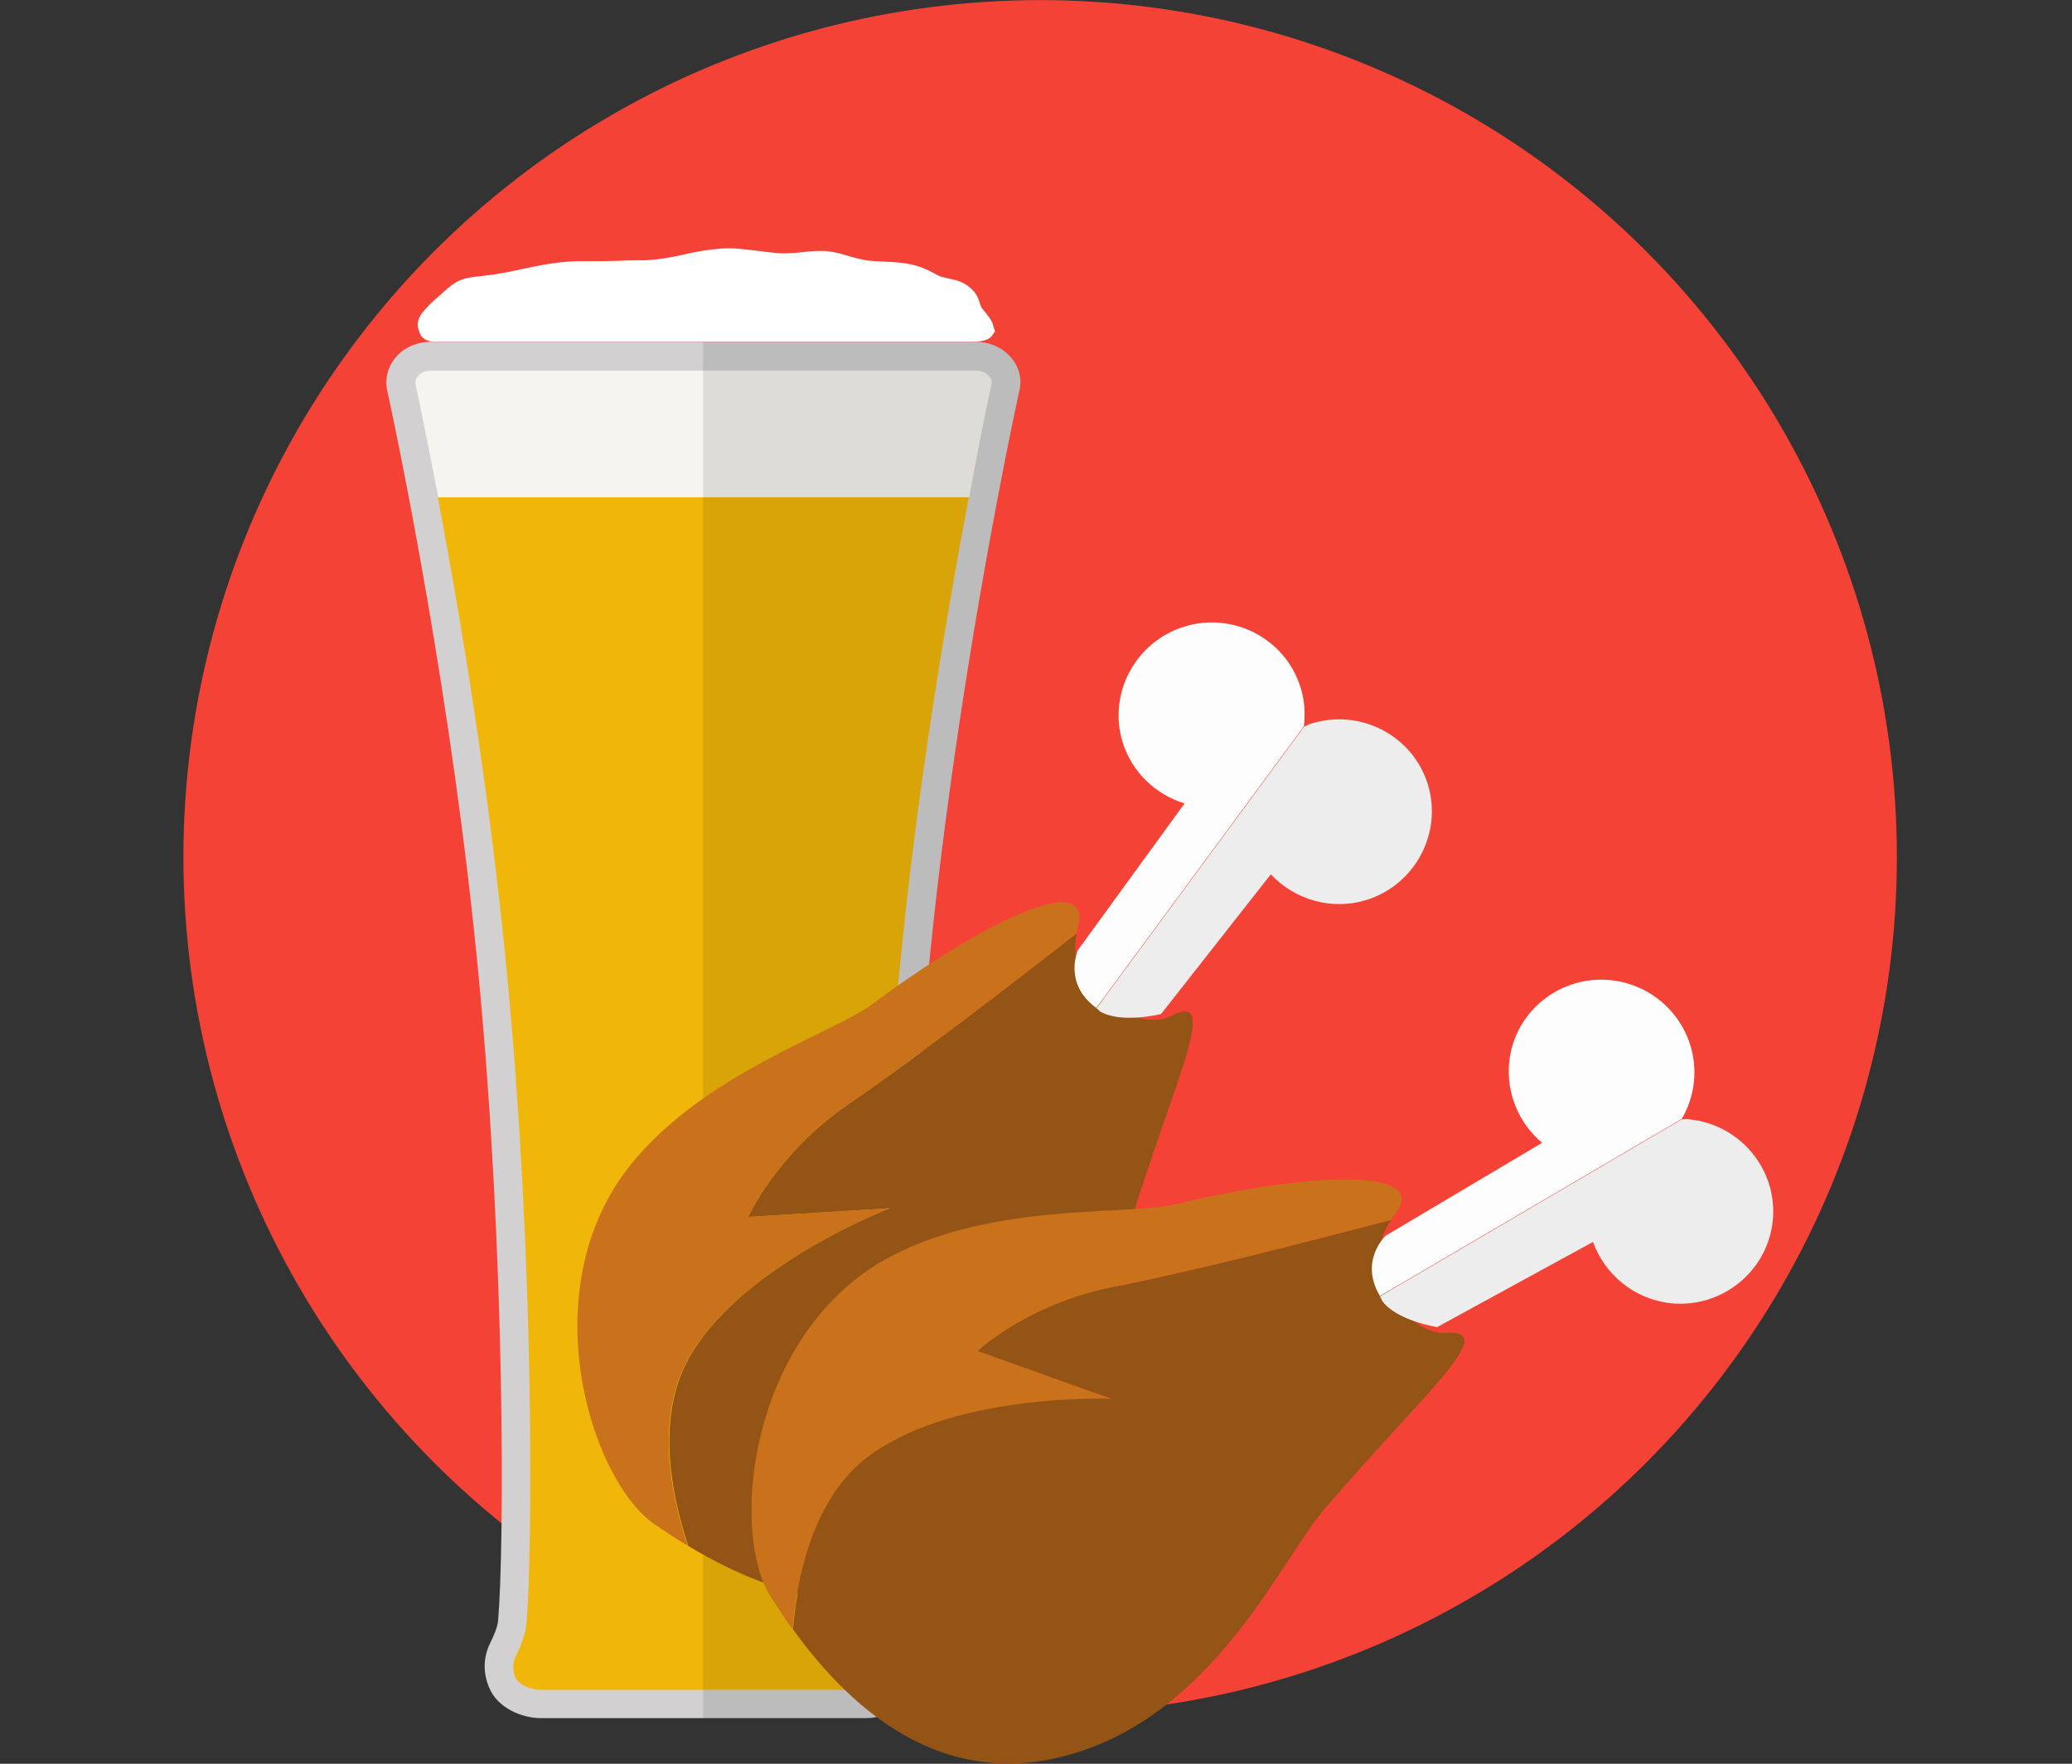 <?xml version="1.0" encoding="utf-8"?>
<!-- Generator: Adobe Illustrator 19.0.0, SVG Export Plug-In . SVG Version: 6.00 Build 0)  -->
<svg version="1.1"
	 id="Layer_1" xmlns:sodipodi="http://sodipodi.sourceforge.net/DTD/sodipodi-0.dtd" xmlns:inkscape="http://www.inkscape.org/namespaces/inkscape" xmlns:rdf="http://www.w3.org/1999/02/22-rdf-syntax-ns#" xmlns:cc="http://creativecommons.org/ns#" xmlns:dc="http://purl.org/dc/elements/1.1/" xmlns:svg="http://www.w3.org/2000/svg" inkscape:version="0.92.1 r15371" sodipodi:docname="chicken-flat-ui.svg"
	 xmlns="http://www.w3.org/2000/svg" xmlns:xlink="http://www.w3.org/1999/xlink" x="0px" y="0px" viewBox="-249 95.7 460 391.5"
	 style="enable-background:new -249 95.7 460 391.5;" xml:space="preserve">
<rect x="-249" y="95.7" width="460" height="391.5" fill="#333333" stroke="none"/>
<style type="text/css">
	.st0{fill:#F44336;}
	.st1{fill:#FFFFFF;}
	.st2{fill:#D2D0D1;}
	.st3{fill:#F0B609;}
	.st4{fill:#F6F4EE;}
	.st5{opacity:0.1;enable-background:new    ;}
	.st6{fill:#945415;}
	.st7{fill:#C9721B;}
	.st8{fill:#FDFDFD;}
	.st9{fill:#EDEDED;}
	.st10{fill:none;}
</style>
<sodipodi:namedview  id="namedview50" borderopacity="1" bordercolor="#666666" inkscape:cy="163.089" showgrid="false" inkscape:zoom="0.7235313" gridtolerance="10" pagecolor="#ffffff" objecttolerance="10" inkscape:cx="241.05688" guidetolerance="10" inkscape:window-height="1027" inkscape:pageopacity="0" inkscape:window-width="1920" inkscape:window-y="-8" inkscape:window-maximized="1" inkscape:current-layer="Layer_1" inkscape:window-x="-8" inkscape:pageshadow="2">
	</sodipodi:namedview>
<g id="g917" transform="translate(616.421,121.626)">
	<circle id="path87" class="st0" cx="-634.5" cy="164.3" r="190.2"/>
	<g id="g12" transform="translate(-530.73,-88.455)">
		<path id="path2" inkscape:connector-curvature="0" class="st1" d="M-238.1,138.4h119c3.6,0,4.2-0.9,4.6-1.3l0.7-1l-0.3-1
			c-0.1-0.2-0.1-0.4-0.2-0.7c-0.4-1.1-1.2-1.9-1.7-2.6c-0.3-0.4-0.6-0.7-0.8-1c-0.2-0.4-0.3-0.7-0.4-1.1c-0.3-0.9-0.6-2-2.1-3.3
			c-1.7-1.4-3.1-1.7-4.6-2l-0.8-0.2c-1.2-0.2-1.9-0.6-2.8-1.1c-0.6-0.3-1.1-0.6-1.8-0.9c-3.1-1.3-6.1-1.5-9.1-1.6
			c-1.6-0.1-3.1-0.1-4.6-0.4c-1-0.2-2.1-0.5-3.2-0.8c-1.5-0.5-3-0.9-4.7-1.1c-2-0.2-3.9,0-5.7,0.2c-0.9,0.1-1.7,0.2-2.6,0.2
			c-2.5,0.2-4.8-0.2-7.3-0.5c-2.6-0.3-5.3-0.7-8-0.5c-2.9,0.2-5.7,0.7-8.3,1.3c-3,0.7-5.9,1.2-8.8,1.3c-1.8,0-3.5,0-5.3,0.1
			c-2.7,0.1-5.5,0.1-8.1,0.1c-4.8-0.1-9.3,0.8-13.6,1.7c-3.1,0.7-6.1,1.3-9.2,1.6c-4.6,0.4-5.7,1.1-8.6,3.7l-1,0.9
			c-1.1,0.9-2.6,2.3-3.8,3.9c-0.8,1.2-1,2.6-0.4,3.8C-241.3,137.6-239.8,138.4-238.1,138.4z"/>
		<path id="path4" inkscape:connector-curvature="0" class="st2" d="M-110.4,141.7c-1.9-2.1-4.7-3.3-7.7-3.3H-239
			c-3,0-5.9,1.2-7.7,3.3c-1.9,2.1-2.6,4.9-2,7.6c2.4,11,14.5,68.9,20.3,130.2c5.9,62,5.7,125.9,4.3,142.7c-0.1,1.5-1.1,3.7-1.8,5.1
			c-1.5,3.1-1.6,6.5-0.2,9.8c1.8,4.5,7.2,6.8,11.5,6.8h72.1c4.3,0,9.7-2.3,11.5-6.8c1.4-3.3,1.3-6.7-0.2-9.8
			c-0.7-1.4-1.7-3.6-1.8-5.1c-1.4-16.7-1.6-80.6,4.3-142.7c5.8-61.3,17.9-119.2,20.3-130.2C-107.7,146.6-108.5,143.8-110.4,141.7z"
			/>
		<path id="path6" inkscape:connector-curvature="0" class="st3" d="M-119.6,172.9h-117.9c4.8,25.2,11.5,65,15.4,106.1
			c6.2,65.2,5.6,128.4,4.3,143.8c-0.2,2-0.9,4.4-2.4,7.4c-0.7,1.5-0.7,2.9-0.1,4.6c0.6,1.5,3.2,2.8,5.6,2.8h72.1
			c2.3,0,4.9-1.3,5.6-2.8c0.7-1.6,0.6-3.1,0-4.5c-1.5-3.1-2.2-5.4-2.4-7.4c-1.3-15.4-1.9-78.7,4.3-143.8
			C-131.2,237.9-124.4,198.1-119.6,172.9L-119.6,172.9z"/>
		<path id="path8" inkscape:connector-curvature="0" class="st4" d="M-114.6,147.9c0.2-0.7,0-1.4-0.5-1.9c-0.6-0.7-1.7-1.2-2.9-1.2
			H-239c-1.2,0-2.3,0.4-2.9,1.2c-0.5,0.6-0.7,1.2-0.5,2c0.8,3.7,2.6,12.5,5,24.9h117.9C-117.3,160.5-115.4,151.6-114.6,147.9z"/>
		<path id="path10" inkscape:connector-curvature="0" class="st5" d="M-110.4,141.7c-1.9-2.1-4.7-3.3-7.7-3.3h-60.5V444h36.1
			c4.3,0,9.7-2.3,11.5-6.8c1.4-3.3,1.3-6.7-0.2-9.8c-0.7-1.4-1.7-3.6-1.8-5.1c-1.4-16.7-1.6-80.6,4.3-142.7
			c5.8-61.3,17.9-119.2,20.3-130.2C-107.7,146.6-108.5,143.8-110.4,141.7z"/>
	</g>
	<g id="g26" transform="rotate(-23.2,-171.282,1792.67)">
		<g id="g18">
			<path id="path14" inkscape:connector-curvature="0" class="st6" d="M57,157.4c-6.7,0.6-20.1-13-11.8-25.1
				c-17.9,4.7-43.5,11.3-61.7,14.9c-18.9,3.8-30.1,14.2-30.1,14.2L-17,172c0,0-36.5-1.4-54.9,13.7c-11.9,9.8-14.9,27.8-15.7,37.6
				c13.2,18.3,35.4,38.5,67.3,25.8c28-11.2,41.6-41.9,50.6-52.4C52.6,170.4,70,156.3,57,157.4L57,157.4z"/>
			<path id="path16" inkscape:connector-curvature="0" class="st7" d="M-72,185.7C-53.5,170.6-17,172-17,172l-29.6-10.6
				c0,0,11.2-10.5,30.1-14.2c18.2-3.6,43.8-10.2,61.7-14.9c0.2-0.4,0.4-0.7,0.7-1.1c8.7-10.9-19.7-9.3-48.4-2.4
				c-10.6,2.6-40.1-0.6-63.2,11.5c-31.4,16.4-36.2,60.7-26.9,75.6c1.5,2.3,3.1,4.8,4.9,7.3C-86.9,213.4-83.9,195.4-72,185.7
				L-72,185.7z"/>
		</g>
		<g id="g24">
			<path id="path20" inkscape:connector-curvature="0" class="st8" d="M112.4,101.7c1.2-11.3-7.1-21.4-18.4-22.6
				c-11.3-1.2-21.5,7-22.7,18.2c-0.7,7,2.2,13.6,7.3,17.9L44,135.8c0,0-6,5.5-1.3,13.4l67-39.3C111.1,107.4,112.1,104.7,112.4,101.7
				L112.4,101.7z"/>
			<path id="path22" inkscape:connector-curvature="0" class="st9" d="M55.4,156.1L90,137.2c2.6,7.2,9.1,12.7,17.2,13.6
				c11.3,1.2,21.5-7,22.7-18.2c1.2-11.3-7.1-21.4-18.4-22.6c-0.6-0.1-1.2,0-1.8,0l-67,39.3c0.2,0.3,0.3,0.6,0.5,1
				C46.5,154.7,55.4,156.1,55.4,156.1z"/>
		</g>
	</g>
	<g id="Chicken_2_" transform="translate(-682.762,-49.756)">
		<path id="path30" inkscape:connector-curvature="0" class="st10" d="M138,319.7c-6.9,0.6-21-13.8-11.1-26.1
			c8.7-10.9-19.7-9.3-48.4-2.4c-10.6,2.6-40.1-0.5-63.2,11.5c-31.4,16.4-36.2,60.7-26.9,75.6c12.2,19.4,35.9,47.6,72.2,33.1
			c28-11.2,41.6-41.9,50.6-52.4C133.6,332.8,151,318.6,138,319.7L138,319.7z"/>
	</g>
	<g id="g45" transform="translate(-682.762,-49.756)">
		<g id="g37">
			<path id="path33" inkscape:connector-curvature="0" class="st6" d="M138,319.7c-6.7,0.6-20.1-13-11.8-25.1
				c-17.9,4.7-43.5,11.3-61.7,14.9c-18.9,3.8-30.1,14.2-30.1,14.2L64,334.3c0,0-36.5-1.4-54.9,13.7c-11.9,9.8-14.9,27.8-15.7,37.5
				c13.2,18.3,35.4,38.5,67.3,25.8c28-11.2,41.6-41.9,50.6-52.4C133.6,332.8,151,318.6,138,319.7L138,319.7z"/>
			<path id="path35" inkscape:connector-curvature="0" class="st7" d="M9,348C27.5,332.9,64,334.3,64,334.3l-29.6-10.6
				c0,0,11.2-10.5,30.1-14.2c18.2-3.6,43.8-10.2,61.7-14.9c0.2-0.4,0.4-0.7,0.7-1.1c8.7-10.9-19.7-9.3-48.4-2.4
				c-10.6,2.6-40.1-0.5-63.2,11.5c-31.4,16.4-36.2,60.7-26.9,75.6c1.5,2.3,3.1,4.8,4.9,7.3C-5.9,375.8-2.9,357.8,9,348L9,348z"/>
		</g>
		<g id="g43">
			<path id="path39" inkscape:connector-curvature="0" class="st8" d="M193.4,264c1.2-11.3-7.1-21.4-18.4-22.6
				c-11.3-1.2-21.5,7-22.6,18.2c-0.7,7,2.2,13.6,7.3,17.9L125,298.1c0,0-6,5.5-1.3,13.4l67-39.3C192.1,269.8,193.1,267,193.4,264
				L193.4,264z"/>
			<path id="path41" inkscape:connector-curvature="0" class="st9" d="M136.4,318.4l34.6-18.9c2.6,7.2,9.1,12.7,17.2,13.6
				c11.3,1.2,21.5-7,22.7-18.2c1.2-11.3-7.1-21.4-18.4-22.6c-0.6-0.1-1.2,0-1.8,0l-67,39.3c0.2,0.3,0.3,0.6,0.5,1
				C127.4,317,136.4,318.4,136.4,318.4L136.4,318.4z"/>
		</g>
	</g>
</g>
</svg>
